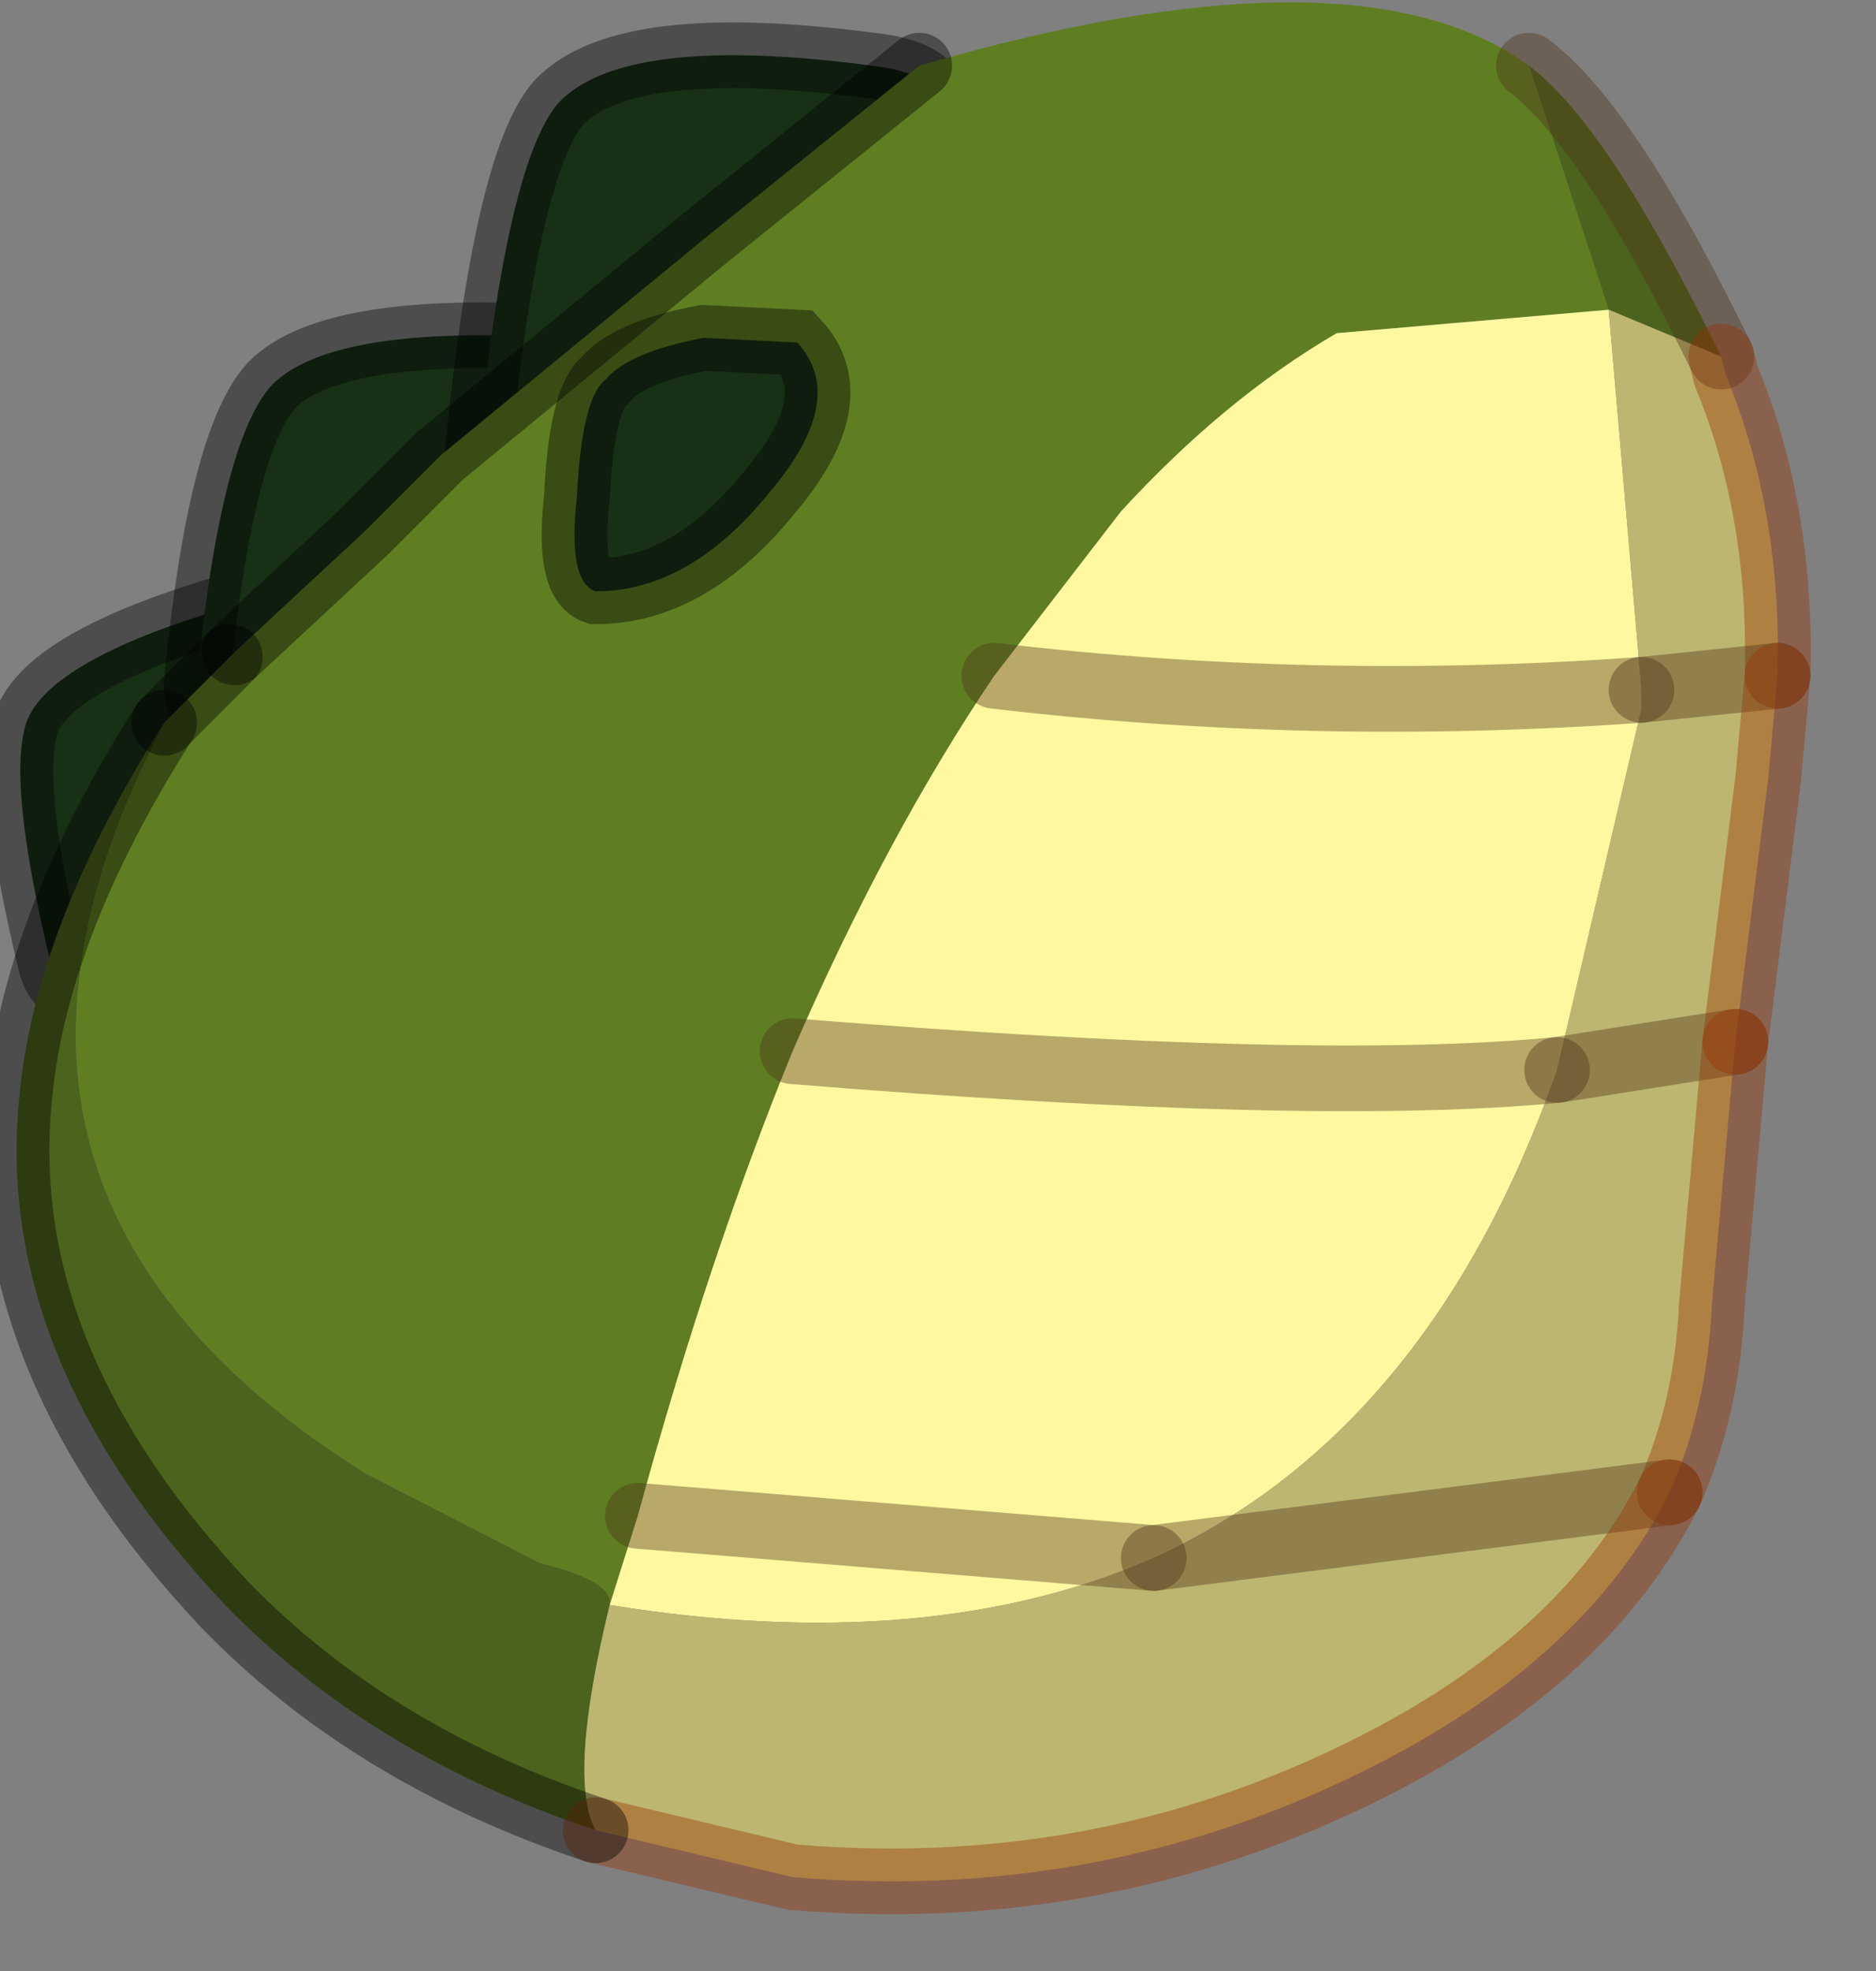 <?xml version="1.0" encoding="utf-8"?>
<svg version="1.1" id="Layer_1"
xmlns="http://www.w3.org/2000/svg"
xmlns:xlink="http://www.w3.org/1999/xlink"
width="20px" height="21px"
xml:space="preserve">
<rect width="100%" height="100%" fill="#808080" stroke="none"/>
<g id="PathID_2901" transform="matrix(1, 0, 0, 1, 9.6, 9.85)">
<path style="fill:#183016;fill-opacity:1" d="M-7.1 -3.4Q-5.75 -3.8 -7.2 -1.3Q-8.75 1.35 -9.05 0.45Q-9.55 -1.6 -9.3 -2.2Q-9 -2.85 -7.1 -3.4" />
<path style="fill:none;stroke-width:0.7;stroke-linecap:round;stroke-linejoin:miter;stroke-miterlimit:5;stroke:#000000;stroke-opacity:0.4" d="M-9.3 -2.2Q-9.55 -1.6 -9.05 0.45Q-8.75 1.35 -7.2 -1.3Q-5.75 -3.8 -7.1 -3.4Q-9 -2.85 -9.3 -2.2z" />
</g>
<g id="PathID_2902" transform="matrix(1, 0, 0, 1, 9.6, 9.85)">
<path style="fill:#183016;fill-opacity:1" d="M-6.7 -5.75Q-6.05 -6.4 -3.6 -6.25Q-1.9 -6.15 -4.65 -3.85Q-7.55 -1.4 -7.5 -2.6Q-7.25 -5.15 -6.7 -5.75" />
<path style="fill:none;stroke-width:0.7;stroke-linecap:round;stroke-linejoin:miter;stroke-miterlimit:5;stroke:#000000;stroke-opacity:0.4" d="M-7.5 -2.6Q-7.55 -1.4 -4.65 -3.85Q-1.9 -6.15 -3.6 -6.25Q-6.05 -6.4 -6.7 -5.75Q-7.25 -5.15 -7.5 -2.6z" />
</g>
<g id="PathID_2903" transform="matrix(1, 0, 0, 1, 9.6, 9.85)">
<path style="fill:#183016;fill-opacity:1" d="M-0.3 -9.15Q1.55 -8.95 -1.4 -6.4Q-4.55 -3.75 -4.5 -5.1Q-4.2 -8.1 -3.65 -8.75Q-2.95 -9.5 -0.3 -9.15" />
<path style="fill:none;stroke-width:0.7;stroke-linecap:round;stroke-linejoin:miter;stroke-miterlimit:5;stroke:#000000;stroke-opacity:0.4" d="M-3.65 -8.75Q-4.2 -8.1 -4.5 -5.1Q-4.55 -3.75 -1.4 -6.4Q1.55 -8.95 -0.3 -9.15Q-2.95 -9.5 -3.65 -8.75z" />
</g>
<g id="PathID_2904" transform="matrix(1, 0, 0, 1, 9.6, 9.85)">
<path style="fill:#5F7E21;fill-opacity:1" d="M4.65 -6.3Q3.45 -5.6 2.35 -4.4L1 -2.65Q-0.15 -0.95 -1.15 1.35Q-2.05 3.55 -2.8 6.3L-3.1 7.25Q-3.05 7 -3.85 6.8L-5.7 5.85Q-10.5 2.85 -7.85 -2.15L-7.15 -2.85L-7.1 -2.9L-5.7 -4.2L-5 -4.9L-4.9 -5L-2.1 -7.3L0.2 -9.15Q4.85 -10.5 6.7 -9.15L7.55 -6.55L4.65 -6.3" />
<path style="fill:#4C631D;fill-opacity:1" d="M8.6 -6.35L8.75 -6.05L7.55 -6.55L6.7 -9.15Q7.5 -8.55 8.6 -6.35M-7.2 7.25Q-9.65 4.65 -9.4 1.9Q-9.25 0.05 -7.85 -2.15Q-10.5 2.85 -5.7 5.85L-3.85 6.8Q-3.05 7 -3.1 7.25Q-3.55 9.1 -3.25 9.65Q-5.65 8.85 -7.2 7.25" />
<path style="fill:#FFF8A0;fill-opacity:1" d="M1 -2.65Q4.4 -2.25 7.9 -2.5L7.9 -2.3L7 1.55Q4.4 1.8 -1.15 1.35Q4.4 1.8 7 1.55Q5.65 5.4 2.7 6.75Q0.3 7.8 -3.1 7.25L-2.8 6.3Q-2.05 3.55 -1.15 1.35Q-0.15 -0.95 1 -2.65L2.35 -4.4Q3.45 -5.6 4.65 -6.3L7.55 -6.55L7.9 -2.5Q4.4 -2.25 1 -2.65M-2.8 6.3L2.7 6.75L-2.8 6.3" />
<path style="fill:#BDB670;fill-opacity:1" d="M8.8 -5.85Q9.4 -4.4 9.35 -2.65L7.9 -2.5L7.55 -6.55L8.75 -6.05L8.8 -5.85M9.25 -1.55L8.9 1.25L8.65 4.05L7 1.55L7.9 -2.3L7.9 -2.5L9.35 -2.65L9.25 -1.55M8.65 4.05Q8.6 5.15 8.2 6.05L2.7 6.75Q5.65 5.4 7 1.55L8.9 1.25M5.45 8.75Q2.4 10.45 -1.15 10.15L-3.25 9.65Q-3.55 9.1 -3.1 7.25Q0.3 7.8 2.7 6.75L8.2 6.05Q7.4 7.65 5.45 8.75" />
<path style="fill:none;stroke-width:0.7;stroke-linecap:round;stroke-linejoin:miter;stroke-miterlimit:5;stroke:#000000;stroke-opacity:0.4" d="M0.2 -9.15L-2.1 -7.3L-4.9 -5L-5 -4.9L-5.7 -4.2L-7.1 -2.9" />
<path style="fill:none;stroke-width:0.7;stroke-linecap:round;stroke-linejoin:miter;stroke-miterlimit:5;stroke:#000000;stroke-opacity:0.4" d="M-7.15 -2.85L-7.85 -2.15" />
<path style="fill:none;stroke-width:0.7;stroke-linecap:round;stroke-linejoin:miter;stroke-miterlimit:5;stroke:#4F3218;stroke-opacity:0.4" d="M8.75 -6.05L8.6 -6.35Q7.5 -8.55 6.7 -9.15" />
<path style="fill:none;stroke-width:0.7;stroke-linecap:round;stroke-linejoin:miter;stroke-miterlimit:5;stroke:#993300;stroke-opacity:0.4" d="M9.35 -2.65Q9.4 -4.4 8.8 -5.85L8.75 -6.05" />
<path style="fill:none;stroke-width:0.7;stroke-linecap:round;stroke-linejoin:miter;stroke-miterlimit:5;stroke:#4F3218;stroke-opacity:0.4" d="M9.35 -2.65L7.9 -2.5" />
<path style="fill:none;stroke-width:0.7;stroke-linecap:round;stroke-linejoin:miter;stroke-miterlimit:5;stroke:#4F3218;stroke-opacity:0.4" d="M7 1.55L8.9 1.25" />
<path style="fill:none;stroke-width:0.7;stroke-linecap:round;stroke-linejoin:miter;stroke-miterlimit:5;stroke:#993300;stroke-opacity:0.4" d="M8.9 1.25L9.25 -1.55L9.35 -2.65" />
<path style="fill:none;stroke-width:0.7;stroke-linecap:round;stroke-linejoin:miter;stroke-miterlimit:5;stroke:#4F3218;stroke-opacity:0.4" d="M7.9 -2.5Q4.4 -2.25 1 -2.65" />
<path style="fill:none;stroke-width:0.7;stroke-linecap:round;stroke-linejoin:miter;stroke-miterlimit:5;stroke:#993300;stroke-opacity:0.4" d="M8.2 6.05Q8.6 5.15 8.65 4.05L8.9 1.25" />
<path style="fill:none;stroke-width:0.7;stroke-linecap:round;stroke-linejoin:miter;stroke-miterlimit:5;stroke:#4F3218;stroke-opacity:0.4" d="M8.2 6.05L2.7 6.75" />
<path style="fill:none;stroke-width:0.7;stroke-linecap:round;stroke-linejoin:miter;stroke-miterlimit:5;stroke:#993300;stroke-opacity:0.4" d="M-3.25 9.65L-1.15 10.15Q2.4 10.45 5.45 8.75Q7.4 7.65 8.2 6.05" />
<path style="fill:none;stroke-width:0.7;stroke-linecap:round;stroke-linejoin:miter;stroke-miterlimit:5;stroke:#4F3218;stroke-opacity:0.4" d="M2.7 6.75L-2.8 6.3" />
<path style="fill:none;stroke-width:0.7;stroke-linecap:round;stroke-linejoin:miter;stroke-miterlimit:5;stroke:#000000;stroke-opacity:0.4" d="M-7.85 -2.15Q-9.25 0.05 -9.4 1.9Q-9.65 4.65 -7.2 7.25Q-5.65 8.85 -3.25 9.65" />
<path style="fill:none;stroke-width:0.7;stroke-linecap:round;stroke-linejoin:miter;stroke-miterlimit:5;stroke:#4F3218;stroke-opacity:0.4" d="M7 1.55Q4.4 1.8 -1.15 1.35" />
</g>
<g id="PathID_2905" transform="matrix(1, 0, 0, 1, 9.6, 9.85)">
<path style="fill:#183016;fill-opacity:1" d="M-3.25 -3.55Q-3.55 -3.65 -3.45 -4.55Q-3.4 -5.6 -3.15 -5.8Q-2.9 -6.1 -2.1 -6.25L-1.1 -6.2Q-0.55 -5.6 -1.4 -4.6Q-2.25 -3.55 -3.25 -3.55" />
<path style="fill:none;stroke-width:0.7;stroke-linecap:round;stroke-linejoin:miter;stroke-miterlimit:5;stroke:#000000;stroke-opacity:0.4" d="M-3.25 -3.55Q-3.55 -3.65 -3.45 -4.55Q-3.4 -5.6 -3.15 -5.8Q-2.9 -6.1 -2.1 -6.25L-1.1 -6.2Q-0.55 -5.6 -1.4 -4.6Q-2.25 -3.55 -3.25 -3.55z" />
</g>
</svg>
